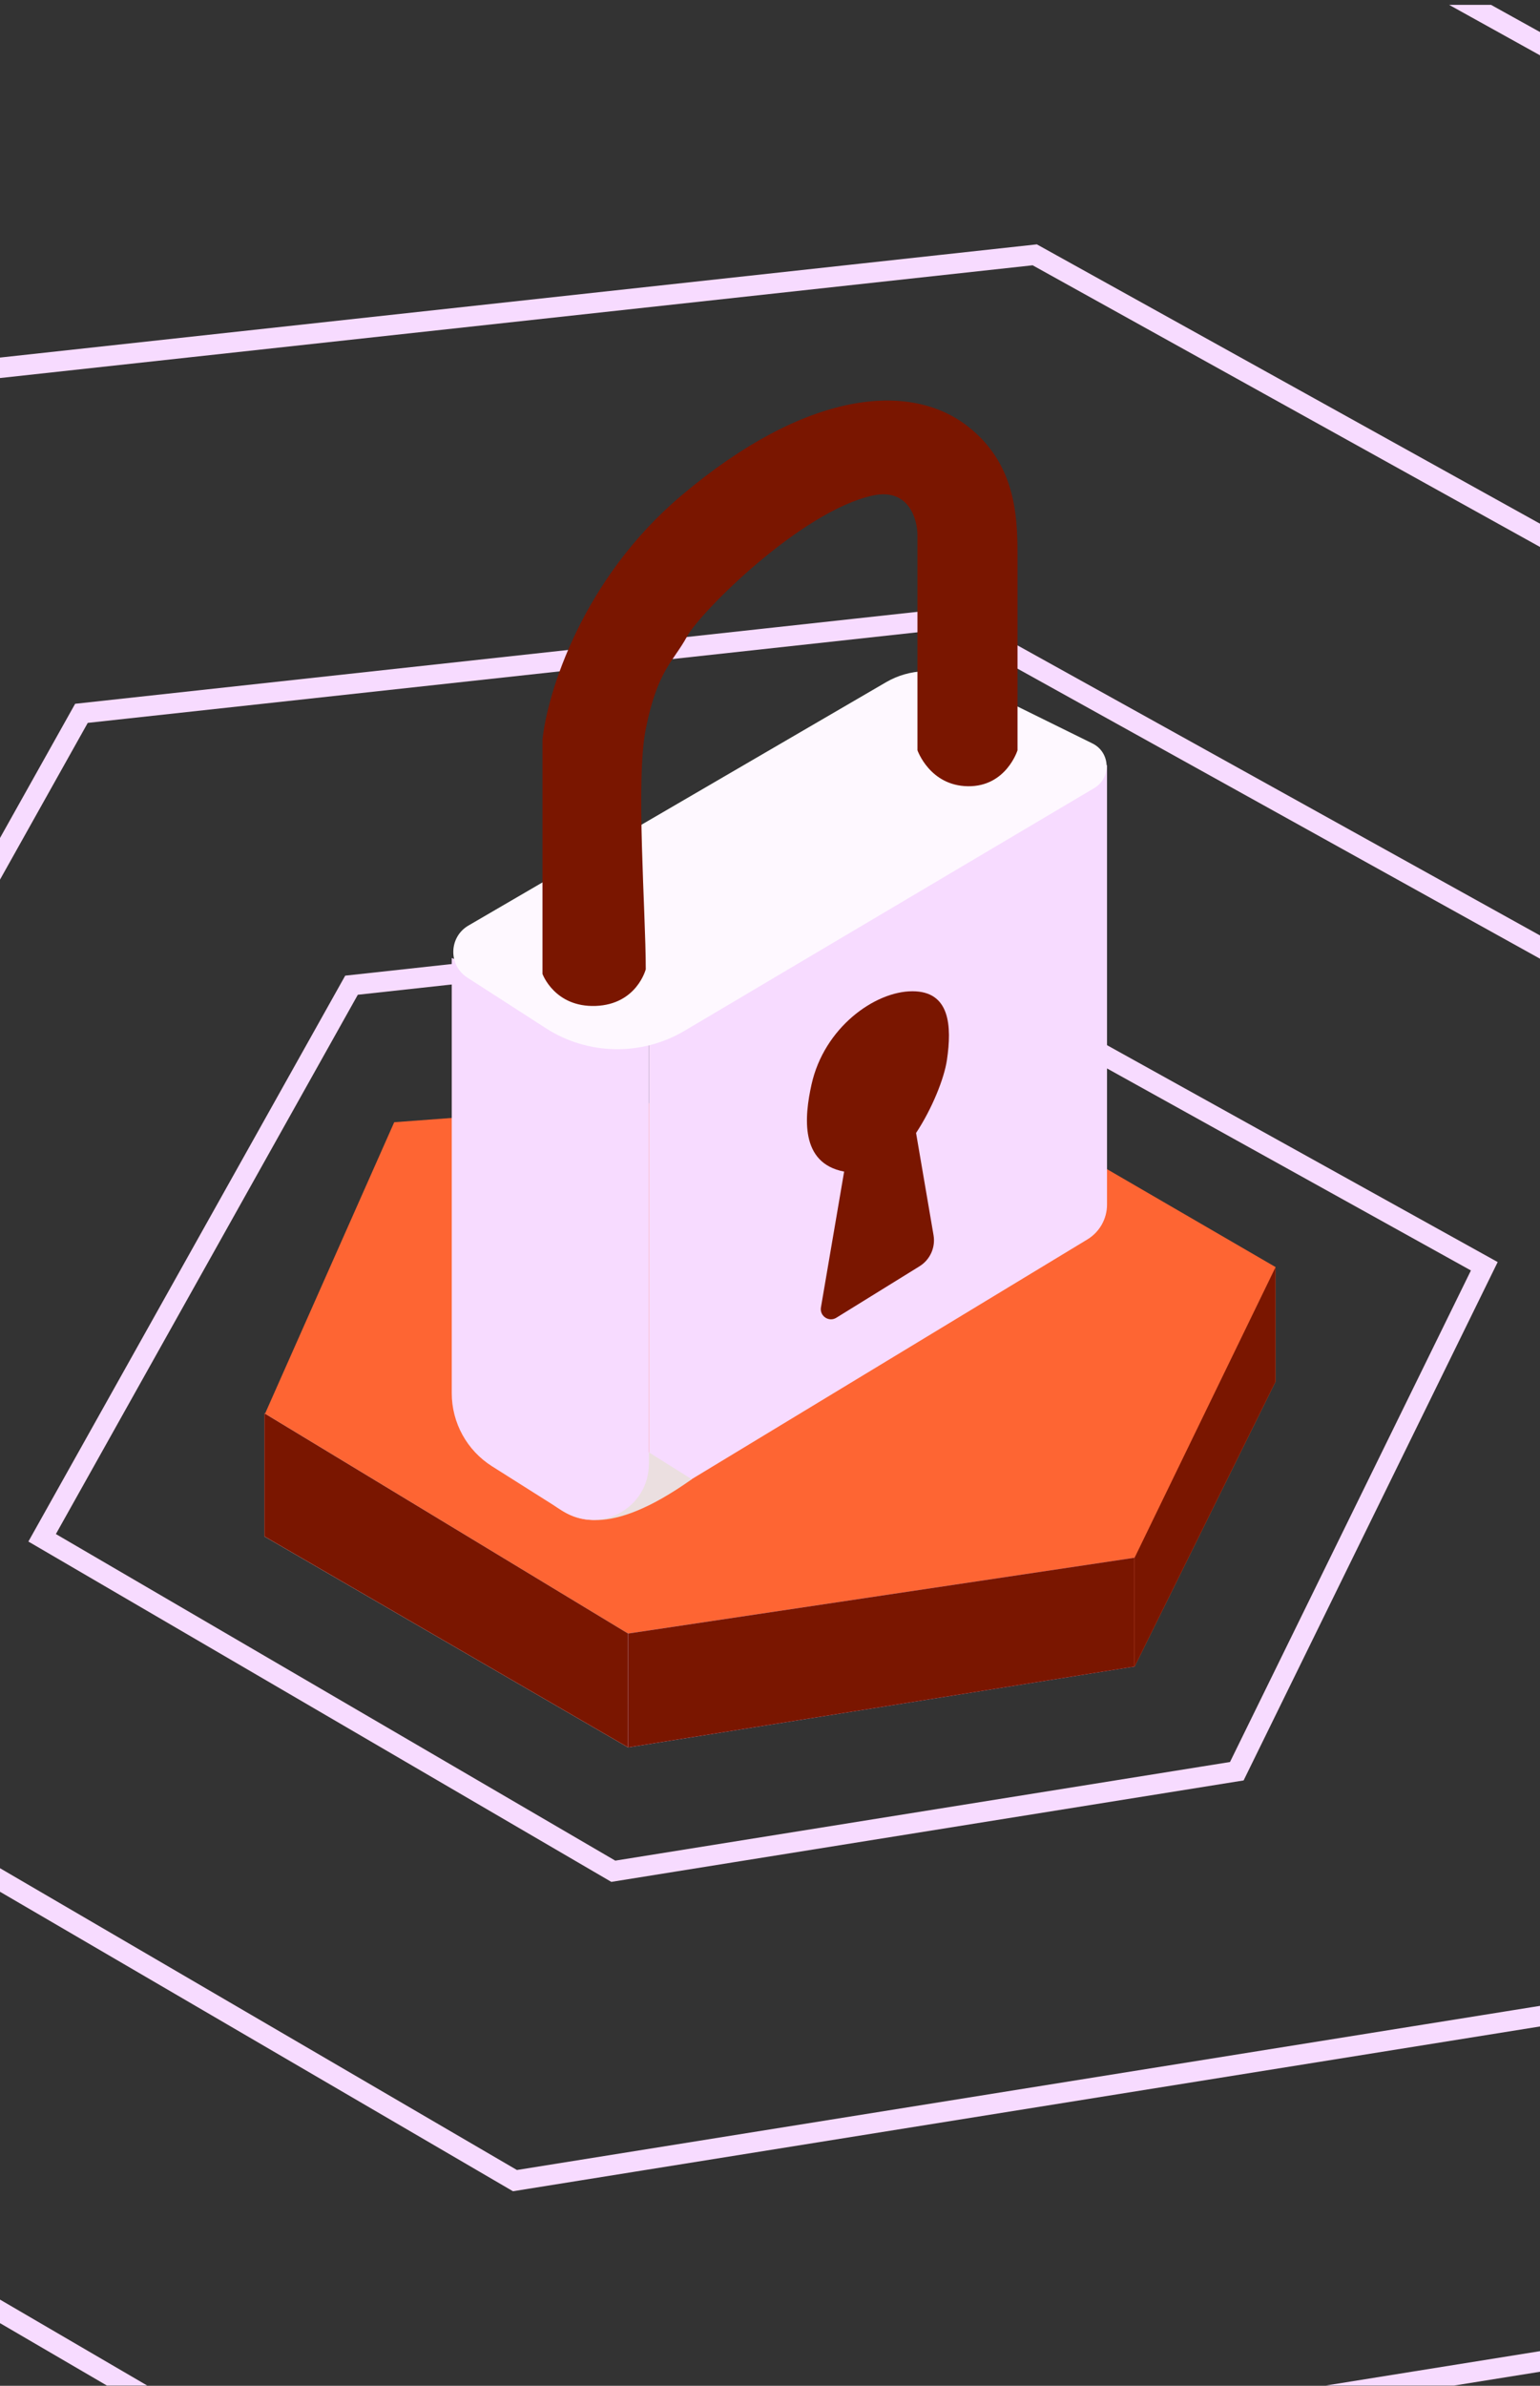 <svg width="303" height="469" viewBox="0 0 303 469" fill="none" xmlns="http://www.w3.org/2000/svg">
<rect x="0" y="0" width="303" height="469" fill="#333333" stroke="none"/>
<g clip-path="url(#clip0_1007_3703)">
<path d="M120.668 367.856L8.291 302.303L69.162 193.673L172.173 182.436L292.041 248.925L243.345 348.19L120.668 367.856Z" stroke="#F7DBFF" stroke-width="4" stroke-linecap="round"/>
<path d="M101.318 428.672L-84.775 320.118L16.025 140.229L186.609 121.62L385.108 231.724L304.468 396.106L101.318 428.672Z" stroke="#F7DBFF" stroke-width="4" stroke-linecap="round"/>
<path d="M78.56 500.198L-194.232 341.07L-46.47 77.373L203.588 50.094L494.564 211.495L376.355 452.46L78.56 500.198Z" stroke="#F7DBFF" stroke-width="4" stroke-linecap="round"/>
<path d="M51.386 585.603L-324.928 366.088L-121.091 2.32L223.861 -35.311L625.26 187.34L462.191 519.748L51.386 585.603Z" stroke="#F7DBFF" stroke-width="4" stroke-linecap="round"/>
<path d="M16.55 695.093L-492.48 398.161L-216.756 -93.898L249.851 -144.801L792.813 156.373L572.235 606.013L16.55 695.093Z" stroke="#F7DBFF" stroke-width="4" stroke-linecap="round"/>
<path d="M52.107 277.991L77.561 220.612L187.751 212.388L250.983 249.091L222.948 306.896L123.576 321.133L52.107 277.991Z" fill="#FE6533"/>
<path d="M52.018 302.028V277.831L123.592 321.142V343.509L52.018 302.028Z" fill="#C7CDEE"/>
<path d="M52.018 302.028V277.831L123.592 321.142V343.509L52.018 302.028Z" fill="url(#paint0_linear_1007_3703)"/>
<path d="M52.018 302.028V277.831L123.592 321.142V343.509L52.018 302.028Z" fill="#7A1600"/>
<path d="M123.592 343.503V321.126L223.229 306.227V327.604L123.592 343.503Z" fill="#6870FB"/>
<path d="M123.592 343.503V321.126L223.229 306.227V327.604L123.592 343.503Z" fill="url(#paint1_linear_1007_3703)"/>
<path d="M123.592 343.503V321.126L223.229 306.227V327.604L123.592 343.503Z" fill="#7A1600"/>
<path d="M250.946 271.637V249.174L223.229 306.238V327.628L250.946 271.637Z" fill="#FE6533"/>
<path d="M250.946 271.637V249.174L223.229 306.238V327.628L250.946 271.637Z" fill="#7A1600"/>
<path d="M127.666 295.881V205.416L217.809 150.379V236.8C217.809 239.599 216.346 242.194 213.952 243.644L127.666 295.881Z" fill="#F7DBFF"/>
<path d="M136.107 290.795C119.439 302.6 112.758 298.697 108.873 295.812L120.107 280.756L136.107 290.795Z" fill="#EBDFE0"/>
<path d="M88.883 273.87V188.326L127.665 204.043V287.777C127.665 296.44 118.116 301.703 110.791 297.077L96.805 288.244C91.873 285.129 88.883 279.703 88.883 273.87Z" fill="#F7DBFF"/>
<path d="M174.327 134.116L92.171 181.943C88.298 184.198 88.173 189.747 91.94 192.173L107.375 202.114C115.65 207.444 126.226 207.644 134.697 202.63L215.278 154.936C218.696 152.913 218.504 147.903 214.94 146.148L189.447 133.591C184.637 131.222 178.961 131.419 174.327 134.116Z" fill="#FEF8FF"/>
<path d="M106.734 145.386V191.45C106.734 191.45 109.107 198.041 117.199 197.747C125.291 197.453 127.056 190.538 127.056 190.538C127.056 179.062 125.049 153.352 127.056 143.31C129.381 131.683 132.479 130.081 135.15 125.166C137.821 120.252 157.686 100.462 171.721 97.411C178.754 95.882 180.513 101.998 180.513 105.248V147.489C180.513 147.489 182.929 154.464 190.452 154.561C197.974 154.657 200.2 147.489 200.2 147.489V108.879C200.2 100.971 199.626 91.027 190.452 83.841C178.984 74.857 158.532 76.769 134.067 97.411C114.495 113.925 107.69 136.275 106.734 145.386Z" fill="#7A1600"/>
<path d="M179.525 194.863C172.14 194.863 162.15 201.997 159.665 213.21C158.272 219.495 157.346 228.663 166.087 230.315L161.523 257.011C161.233 258.708 163.081 259.955 164.546 259.049L180.917 248.928C182.997 247.642 184.088 245.223 183.676 242.813L180.239 222.724C183.422 217.903 185.773 211.982 186.304 208.422C187.313 201.642 186.909 194.863 179.525 194.863Z" fill="#7A1600"/>
</g>
<defs>
<linearGradient id="paint0_linear_1007_3703" x1="52.018" y1="289.99" x2="245.619" y2="452.809" gradientUnits="userSpaceOnUse">
<stop stop-color="#FFCFC5"/>
<stop offset="1" stop-color="#FF7152"/>
</linearGradient>
<linearGradient id="paint1_linear_1007_3703" x1="123.592" y1="313.128" x2="152.23" y2="370.478" gradientUnits="userSpaceOnUse">
<stop stop-color="#FFCFC5"/>
<stop offset="1" stop-color="#FF7152"/>
</linearGradient>
<clipPath id="clip0_1007_3703">
<rect width="303" height="468" fill="white" transform="translate(0 0.953)"/>
</clipPath>
</defs>
</svg>
